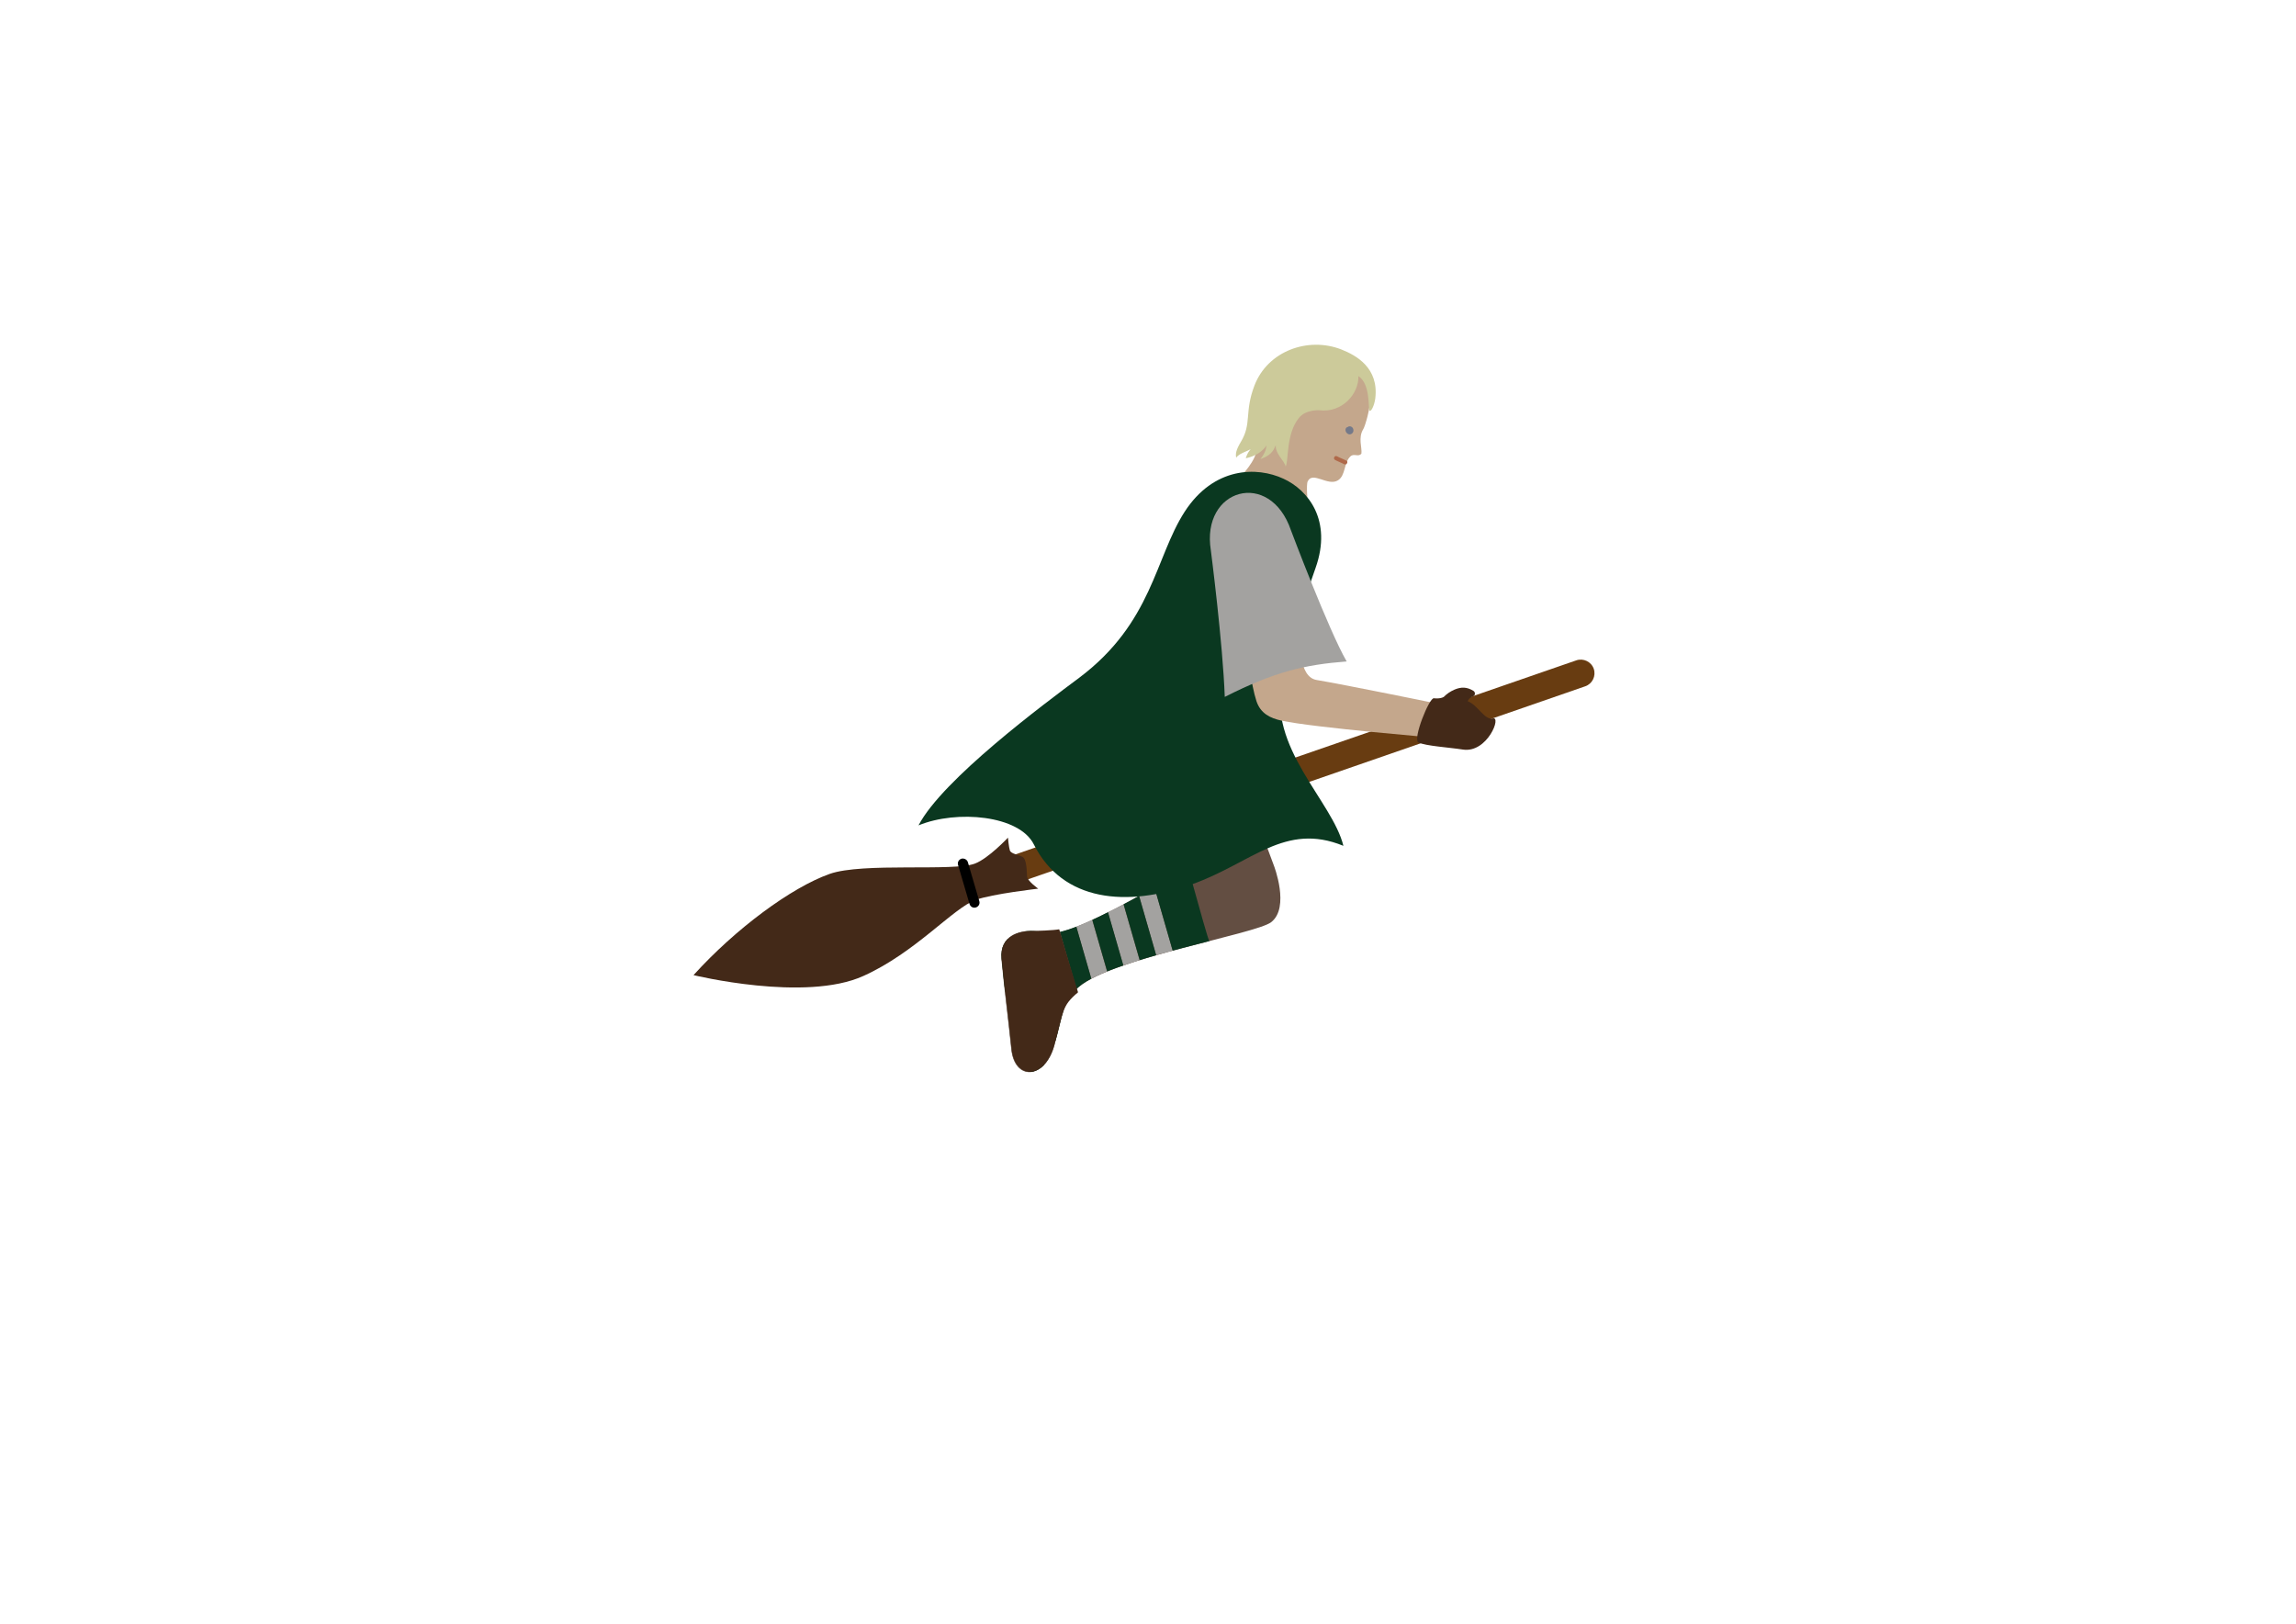 <?xml version="1.0" encoding="utf-8"?>
<!-- Generator: Adobe Illustrator 19.0.0, SVG Export Plug-In . SVG Version: 6.00 Build 0)  -->
<svg version="1.1" xmlns="http://www.w3.org/2000/svg" xmlns:xlink="http://www.w3.org/1999/xlink" x="0px" y="0px"
	 viewBox="0 0 841.9 595.3" style="enable-background:new 0 0 841.9 595.3;" xml:space="preserve">
<style type="text/css">
	.st0{fill:#683C11;}
	.st1{fill:#432918;}
	.st2{fill:#C4A78C;}
	.st3{fill:#747989;}
	.st4{fill:#AF694A;}
	.st5{fill:#CCCA9A;}
	.st6{fill:#634E42;}
	.st7{clip-path:url(#SVGID_2_);}
	.st8{fill:#A3A2A0;}
	.st9{fill:#0A3820;}
	.st10{fill:#F9B233;}
	.st11{fill:#631318;}
	.st12{fill:none;stroke:#B17F4A;stroke-width:0.5;stroke-miterlimit:10;}
</style>
<g id="Besen">
	<g id="XMLID_3_">
		<path id="XMLID_7_" class="st0" d="M361.9,327.2c-2.1,0-4-1.3-4.7-3.4c-0.9-2.6,0.5-5.5,3.1-6.4L578,242.1
			c2.6-0.9,5.5,0.5,6.4,3.1c0.9,2.6-0.5,5.5-3.1,6.4l-217.7,75.4C363,327.1,362.5,327.2,361.9,327.2z"/>
	</g>
	<g id="XMLID_5_">
		<path class="st1" d="M369.6,307.1c0,0-7.1,7.6-12.1,9.5c-7.7,3-41.2-0.5-53.3,3.8c-14.1,5-34.5,20.1-49.9,37.1c0,0,41,10,62.3,0.3
			c19.1-8.6,32.8-24.8,41.2-27.9c6.2-2.2,22.9-4.1,22.9-4.1s-4-2.8-4.1-4.5s-0.1-6.2-1.6-7.1c-1.5-0.9-4.2-1.1-4.7-2.4
			C369.9,310.5,369.6,307.1,369.6,307.1z"/>
	</g>
	<g id="XMLID_10_">
		<path d="M354.9,316.1l4.2,14.3c0.3,1-0.3,2-1.3,2.3l0,0c-1,0.3-2-0.3-2.3-1.3l-4.2-14.3c-0.3-1,0.3-2,1.3-2.3l0,0
			C353.5,314.6,354.6,315.1,354.9,316.1z"/>
	</g>
</g>
<g id="Gesicht">
	<g id="XMLID_137_">
		<path class="st2" d="M495.2,167.3c-2.5,2.3-1.7,7-4.6,8.8c-3.7,2.3-9.3-3.5-11.1,0.4c-0.6,1.2,0,7.6,0,7.6
			c-2.4,0.6-10.1-4.8-12.2-6.2c-2.6-1.7-9.6-2.3-12.6-3c0,0,6.3-6.2,6.1-10.7c-0.2-4.5-2.5-14.9,5.1-26.9c6.3-10,18.5-11,26.9-6.8
			c8,3.9,9.3,10.3,9.6,15c0.3,3.7-1.9,10.9-2.5,11.8c-2,3.2-0.4,6.8-0.7,9C498.1,167.7,496.5,166.1,495.2,167.3z"/>
	</g>
	<g id="XMLID_130_">
		<g id="XMLID_6_">
			<path class="st3" d="M493.4,157.3c-0.3,1.3,1.3,2.6,2.4,1.6c0.9-0.8,0.5-2.4-0.7-2.6c-0.5-0.1-1.1,0.2-1.2,0.7
				c-0.1,0.5,0.2,1.1,0.7,1.2c-0.1,0-0.3-0.3-0.3-0.4c0-0.6,1.2-0.7,1,0C495.6,156.6,493.7,156,493.4,157.3L493.4,157.3z"/>
		</g>
	</g>
	<g id="XMLID_123_">
		<g id="XMLID_4_">
			<path class="st4" d="M489.5,168.6c1.1,0.6,2.3,1,3.4,1.6c0.9,0.4,1.6-0.9,0.8-1.3c-1.1-0.6-2.3-1-3.4-1.6
				C489.4,166.8,488.7,168.1,489.5,168.6L489.5,168.6z"/>
		</g>
	</g>
</g>
<g id="Frisur">
	<g id="XMLID_1_">
		<g id="XMLID_17_">
			<path class="st5" d="M504.3,146c1.3-11.1-6.9-15.7-12.5-17.9c-12.1-4.7-26.9,0.5-31.8,13.2c-3.8,9.9-0.9,13.9-5,20.7
				c-1.8,3-2,4.4-1.7,5.8c1.3-2,5.2-2.4,6.7-4.2c-1.5,0.8-2.6,2.4-3.2,4.4c0,0,5.1-0.8,7.6-4.7c-0.2,0.9,0,2.1-2.2,5
				c4.5-1.5,5-3.9,5.6-5.1c-0.2,3.3,3.1,5.5,3.6,7.8c1.2-1.5,0-11.8,4.9-17.8c2.5-3.1,7.4-2.8,7.4-2.8c8.4,1.1,14.6-6,14.4-12.5
				c4.4,2.8,3.6,11.6,4,12.5C502.6,151.5,504,148.6,504.3,146z"/>
		</g>
		<g id="XMLID_16_">
			<path class="st5" d="M502.8,156.3C502.8,156.3,502.8,156.3,502.8,156.3C502.8,156.3,502.8,156.3,502.8,156.3z"/>
		</g>
	</g>
</g>
<g id="Bein">
	<g id="XMLID_57_">
		<path class="st6" d="M481.8,206.8L449.5,270l17.6,47.3c0,0,6,15.4-1,20.8c-5.6,4.3-58.1,13.2-70.5,23.7c-6.1,5.1-5.6,9-9.1,21.6
			c-3.5,12.5-14.5,12.9-15.7,1.2c-1.2-11.7-2.6-22.3-3.6-33c-0.8-8.8,7-10.2,10.7-10.2c2.3,0,7.6,0.9,9.8,0.5
			c9.4-1.4,34.6-16,34.6-16L403,288.9l-5.2-25.8l40-72.1l15.6-13.3l15.1,4.6l7.3,12.2C475.8,194.5,480.1,208.9,481.8,206.8z"/>
	</g>
</g>
<g id="Socken__x26__Schuhe">
	<g id="XMLID_88_">
		<defs>
			<path id="SVGID_1_" d="M443.5,345c-4.2,1.1-8.6,2.2-13.1,3.4c-14.4,3.9-28.9,8.4-34.7,13.3c-6.1,5.1-5.6,9-9.1,21.6
				c-3.5,12.5-14.5,12.9-15.7,1.2c-1.2-11.7-2.6-22.3-3.6-33c-0.8-8.8,7-10.2,10.7-10.2c2.3,0,7.6,0.9,9.8,0.5
				c9.4-1.4,34.6-16,34.6-16l14.2-4.3C439.9,333.1,443.1,345.2,443.5,345z"/>
		</defs>
		<clipPath id="SVGID_2_">
			<use xlink:href="#SVGID_1_"  style="overflow:visible;"/>
		</clipPath>
		<g id="XMLID_115_" class="st7">
			
				<rect x="390.4" y="348.6" transform="matrix(0.277 0.961 -0.961 0.277 647.226 -156.666)" class="st8" width="74.7" height="6.3"/>
		</g>
		<g id="XMLID_114_" class="st7">
			
				<rect x="400.3" y="341.6" transform="matrix(0.277 0.961 -0.961 0.277 651.667 -168.31)" class="st9" width="74.7" height="14.5"/>
		</g>
		<g id="XMLID_113_" class="st7">
			
				<rect x="378.2" y="352.1" transform="matrix(0.277 0.961 -0.961 0.277 641.817 -142.483)" class="st8" width="74.7" height="6.3"/>
		</g>
		<g id="XMLID_112_" class="st7">
			
				<rect x="384.3" y="350.3" transform="matrix(0.277 0.961 -0.961 0.277 644.513 -149.55)" class="st9" width="74.7" height="6.3"/>
		</g>
		<g id="XMLID_111_" class="st7">
			
				<rect x="366.1" y="355.6" transform="matrix(0.277 0.961 -0.961 0.277 636.418 -128.326)" class="st8" width="74.7" height="6.3"/>
		</g>
		<g id="XMLID_110_" class="st7">
			
				<rect x="372.2" y="353.8" transform="matrix(0.277 0.961 -0.961 0.277 639.114 -135.394)" class="st9" width="74.7" height="6.3"/>
		</g>
		<g id="XMLID_109_" class="st7">
			
				<rect x="354" y="359.1" transform="matrix(0.277 0.961 -0.961 0.277 631.009 -114.142)" class="st8" width="74.7" height="6.3"/>
		</g>
		<g id="XMLID_108_" class="st7">
			
				<rect x="360" y="357.3" transform="matrix(0.277 0.961 -0.961 0.277 633.704 -121.21)" class="st9" width="74.7" height="6.3"/>
		</g>
		<g id="XMLID_107_" class="st7">
			
				<rect x="341.8" y="362.6" transform="matrix(0.277 0.961 -0.961 0.277 625.577 -99.899)" class="st8" width="74.7" height="6.3"/>
		</g>
		<g id="XMLID_106_" class="st7">
			
				<rect x="347.9" y="360.8" transform="matrix(0.277 0.961 -0.961 0.277 628.272 -106.967)" class="st9" width="74.7" height="6.3"/>
		</g>
		<g id="XMLID_105_" class="st7">
			
				<rect x="329.7" y="366.1" transform="matrix(0.277 0.961 -0.961 0.277 620.167 -85.716)" class="st8" width="74.7" height="6.3"/>
		</g>
		<g id="XMLID_104_" class="st7">
			
				<rect x="335.7" y="364.3" transform="matrix(0.277 0.961 -0.961 0.277 622.862 -92.783)" class="st9" width="74.7" height="6.3"/>
		</g>
		<g id="XMLID_103_" class="st7">
			
				<rect x="317.6" y="369.6" transform="matrix(0.277 0.961 -0.961 0.277 614.768 -71.559)" class="st10" width="74.7" height="6.3"/>
		</g>
		<g id="XMLID_102_" class="st7">
			
				<rect x="323.6" y="367.8" transform="matrix(0.277 0.961 -0.961 0.277 617.463 -78.627)" class="st11" width="74.7" height="6.3"/>
		</g>
		<g id="XMLID_101_" class="st7">
			
				<rect x="305.5" y="373.1" transform="matrix(0.277 0.961 -0.961 0.277 609.359 -57.375)" class="st10" width="74.7" height="6.3"/>
		</g>
		<g id="XMLID_100_" class="st7">
			
				<rect x="311.5" y="371.3" transform="matrix(0.277 0.961 -0.961 0.277 612.054 -64.443)" class="st11" width="74.7" height="6.3"/>
		</g>
	</g>
	<g id="XMLID_86_">
		<path class="st1" d="M395.3,363.8c-6.1,5.1-5.2,6.8-8.7,19.5c-3.5,12.5-14.5,12.9-15.7,1.2c-1.2-11.7-2.6-22.3-3.6-33
			c-0.8-8.8,7-10.2,10.7-10.2c2.3,0,8.2-0.2,10.4-0.6C388.4,340.7,395.2,363.7,395.3,363.8z"/>
	</g>
</g>
<g id="Umhang">
	<g id="XMLID_50_">
		<path class="st9" d="M470.6,175.5c9,4.1,18,15.2,11.8,32.7c-5.9,16.7-9.2,28.3-12.2,41.4c-5.6,24.4,18.4,44.1,22.4,60.5
			c-21.5-8.8-33.6,6.3-55.5,14.1c-24,8.5-47.4,6.4-58-14.6c-5.3-10.7-28.2-12.8-42.3-7c8.8-16.9,46.3-44.7,58.9-54.1
			c26.9-20.2,27.8-44,38.7-60.9C445.1,171.1,460.9,171,470.6,175.5z"/>
	</g>
</g>
<g id="Arm">
	<g id="XMLID_13_">
		<path class="st2" d="M455.2,213.9c0,0,1.7,31.3,5.5,43.1c1.5,4.6,5.1,6.3,9.2,7.2c12,2.6,57.9,6.4,57.9,6.4l1.4-12.2
			c0,0-36.2-7.4-46.4-9.1c-6.8-1.1-6-14.5-6-14.5l-7.3-29.4l-6.9-3.6L455.2,213.9z"/>
	</g>
	<g id="XMLID_52_">
		<path class="st12" d="M455,173.9"/>
	</g>
	<g id="XMLID_26_">
		<path class="st8" d="M444,201.8c-3.7-22.7,21.7-30,29.4-7.3c0,0,13.7,36.4,20.4,48c-15.4,1.2-26.3,3.7-44.7,13
			C448.4,235.9,444,201.8,444,201.8z"/>
	</g>
</g>
<g id="Ebene_4">
	<g id="XMLID_21_">
		<path class="st1" d="M538.2,257.1c0.3-1,1.3-1.6,2.1-1.9c0.7-0.3,0.7-1.5,0-1.9c-2.4-1.5-4.5-1.5-6.9-0.5c-1.6,0.7-2.8,1.5-4,2.7
			c-1.3,0.8-3.6,0.5-3.6,0.5c-1.7-0.4-7.9,15.1-5.7,16.2c2.7,1.3,11.2,1.8,16.3,2.6c9,1.4,14.4-12.5,10.9-11.4
			C544.4,264.1,541.8,258.4,538.2,257.1z"/>
	</g>
</g>
</svg>

